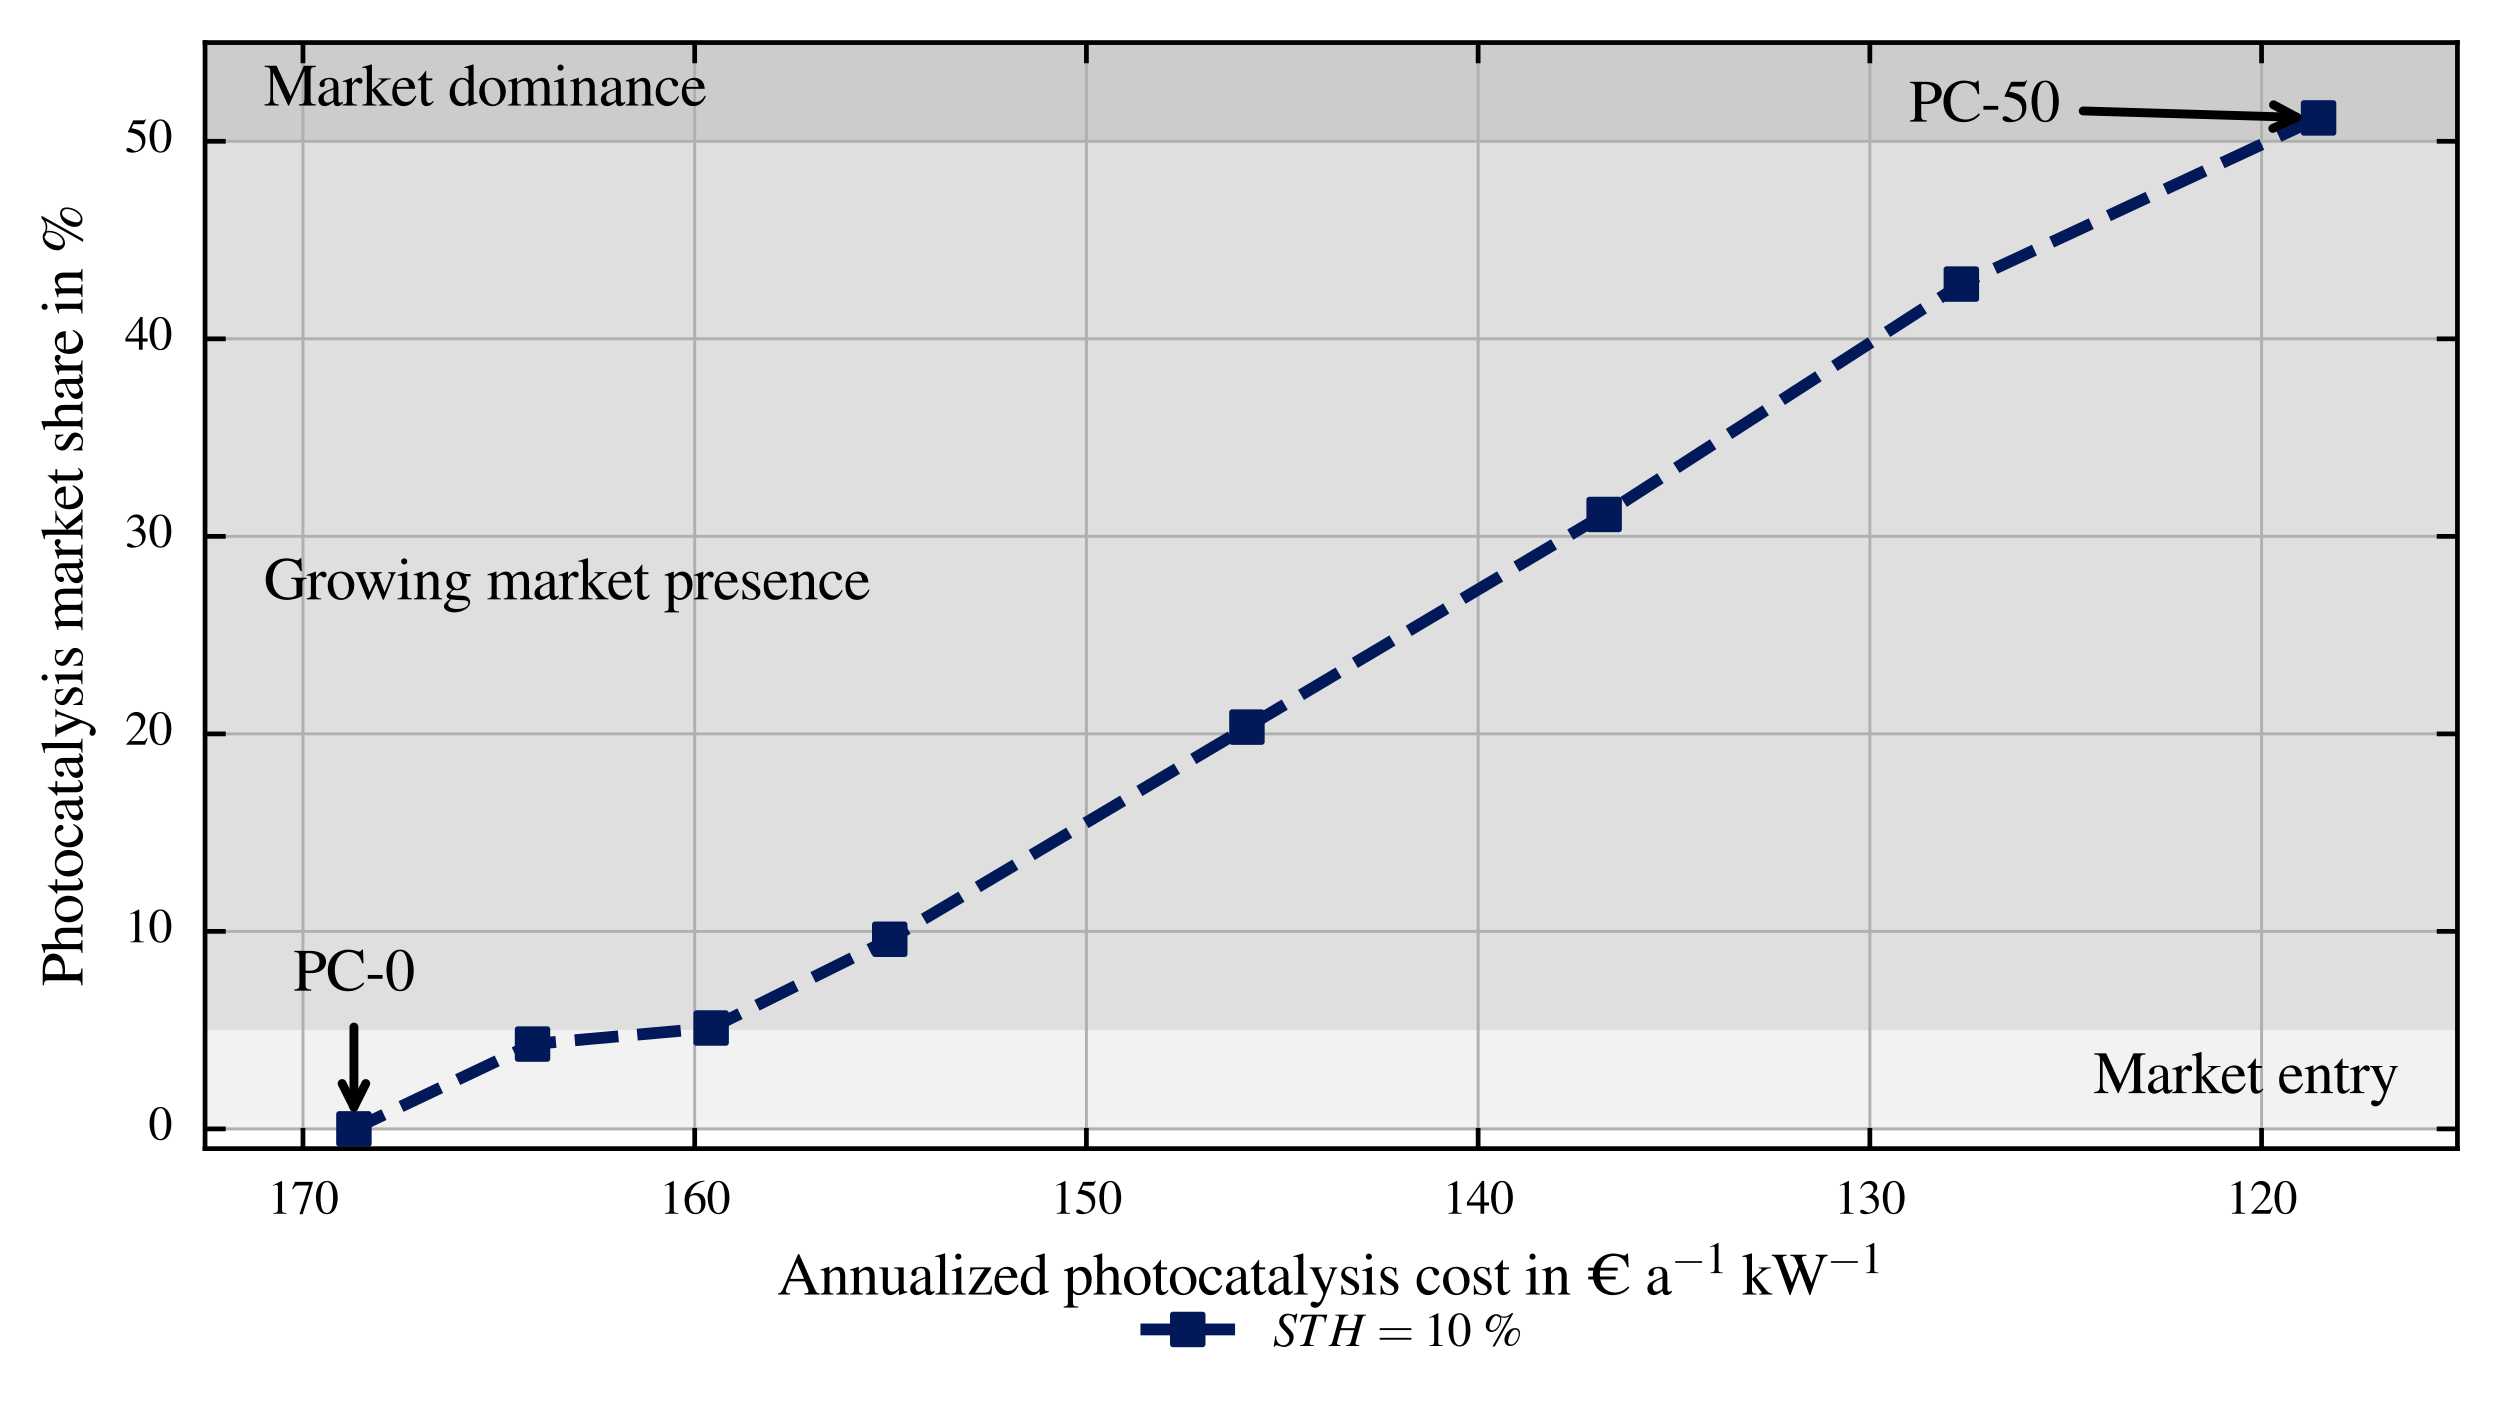<?xml version="1.0" encoding="utf-8" standalone="no"?>
<!DOCTYPE svg PUBLIC "-//W3C//DTD SVG 1.1//EN"
  "http://www.w3.org/Graphics/SVG/1.1/DTD/svg11.dtd">
<svg xmlns:xlink="http://www.w3.org/1999/xlink" width="422.858pt" height="239.792pt" viewBox="0 0 422.858 239.792" xmlns="http://www.w3.org/2000/svg" version="1.1">
 <defs>
  <style type="text/css">*{stroke-linejoin: round; stroke-linecap: butt}</style>
 </defs>
 <g id="figure_1">
  <g id="patch_1">
   <path d="M 0 239.792 
L 422.858 239.792 
L 422.858 0 
L 0 0 
z
" style="fill: #ffffff"/>
  </g>
  <g id="axes_1">
   <g id="patch_2">
    <path d="M 34.682 194.287 
L 415.658 194.287 
L 415.658 7.2 
L 34.682 7.2 
z
" style="fill: #ffffff"/>
   </g>
   <g id="patch_3">
    <path d="M 415.658 190.946 
L 34.682 190.946 
L 34.682 174.242 
L 415.658 174.242 
z
" clip-path="url(#p7e8aff5e72)" style="fill: #f2f2f2"/>
   </g>
   <g id="patch_4">
    <path d="M 415.658 174.242 
L 34.682 174.242 
L 34.682 23.904 
L 415.658 23.904 
z
" clip-path="url(#p7e8aff5e72)" style="fill: #dfdfdf"/>
   </g>
   <g id="patch_5">
    <path d="M 415.658 23.904 
L 34.682 23.904 
L 34.682 7.2 
L 415.658 7.2 
z
" clip-path="url(#p7e8aff5e72)" style="fill: #cccccc"/>
   </g>
   <g id="GridlinesCollection_1">
    <path clip-path="url(#p7e8aff5e72)" style="fill: none; stroke: #b0b0b0; stroke-width: 0.5"/>
    <path d="M 382.53 194.287 
L 382.53 7.2 
" clip-path="url(#p7e8aff5e72)" style="fill: none; stroke: #b0b0b0; stroke-width: 0.5"/>
    <path d="M 316.273 194.287 
L 316.273 7.2 
" clip-path="url(#p7e8aff5e72)" style="fill: none; stroke: #b0b0b0; stroke-width: 0.5"/>
    <path d="M 250.016 194.287 
L 250.016 7.2 
" clip-path="url(#p7e8aff5e72)" style="fill: none; stroke: #b0b0b0; stroke-width: 0.5"/>
    <path d="M 183.759 194.287 
L 183.759 7.2 
" clip-path="url(#p7e8aff5e72)" style="fill: none; stroke: #b0b0b0; stroke-width: 0.5"/>
    <path d="M 117.502 194.287 
L 117.502 7.2 
" clip-path="url(#p7e8aff5e72)" style="fill: none; stroke: #b0b0b0; stroke-width: 0.5"/>
    <path d="M 51.246 194.287 
L 51.246 7.2 
" clip-path="url(#p7e8aff5e72)" style="fill: none; stroke: #b0b0b0; stroke-width: 0.5"/>
    <path clip-path="url(#p7e8aff5e72)" style="fill: none; stroke: #b0b0b0; stroke-width: 0.5"/>
    <path d="M 34.682 224.354 
L 415.658 224.354 
" clip-path="url(#p7e8aff5e72)" style="fill: none; stroke: #b0b0b0; stroke-width: 0.5"/>
    <path d="M 34.682 190.946 
L 415.658 190.946 
" clip-path="url(#p7e8aff5e72)" style="fill: none; stroke: #b0b0b0; stroke-width: 0.5"/>
    <path d="M 34.682 157.537 
L 415.658 157.537 
" clip-path="url(#p7e8aff5e72)" style="fill: none; stroke: #b0b0b0; stroke-width: 0.5"/>
    <path d="M 34.682 124.129 
L 415.658 124.129 
" clip-path="url(#p7e8aff5e72)" style="fill: none; stroke: #b0b0b0; stroke-width: 0.5"/>
    <path d="M 34.682 90.721 
L 415.658 90.721 
" clip-path="url(#p7e8aff5e72)" style="fill: none; stroke: #b0b0b0; stroke-width: 0.5"/>
    <path d="M 34.682 57.312 
L 415.658 57.312 
" clip-path="url(#p7e8aff5e72)" style="fill: none; stroke: #b0b0b0; stroke-width: 0.5"/>
    <path d="M 34.682 23.904 
L 415.658 23.904 
" clip-path="url(#p7e8aff5e72)" style="fill: none; stroke: #b0b0b0; stroke-width: 0.5"/>
    <path clip-path="url(#p7e8aff5e72)" style="fill: none; stroke: #b0b0b0; stroke-width: 0.5"/>
   </g>
   <g id="line2d_1">
    <path d="M 392.167 19.951 
L 331.749 48.051 
L 271.33 87.022 
L 210.911 122.984 
L 150.493 158.871 
L 120.283 173.882 
L 90.074 176.592 
L 59.864 190.946 
" clip-path="url(#p7e8aff5e72)" style="fill: none; stroke-dasharray: 7.4,3.2; stroke-dashoffset: 0; stroke: #011959; stroke-width: 2"/>
    <defs>
     <path id="mda216c9d66" d="M -2.5 2.5 
L 2.5 2.5 
L 2.5 -2.5 
L -2.5 -2.5 
z
" style="stroke: #011959; stroke-linejoin: miter"/>
    </defs>
    <g clip-path="url(#p7e8aff5e72)">
     <use xlink:href="#mda216c9d66" x="392.167" y="19.951" style="fill: #011959; stroke: #011959; stroke-linejoin: miter"/>
     <use xlink:href="#mda216c9d66" x="331.749" y="48.051" style="fill: #011959; stroke: #011959; stroke-linejoin: miter"/>
     <use xlink:href="#mda216c9d66" x="271.33" y="87.022" style="fill: #011959; stroke: #011959; stroke-linejoin: miter"/>
     <use xlink:href="#mda216c9d66" x="210.911" y="122.984" style="fill: #011959; stroke: #011959; stroke-linejoin: miter"/>
     <use xlink:href="#mda216c9d66" x="150.493" y="158.871" style="fill: #011959; stroke: #011959; stroke-linejoin: miter"/>
     <use xlink:href="#mda216c9d66" x="120.283" y="173.882" style="fill: #011959; stroke: #011959; stroke-linejoin: miter"/>
     <use xlink:href="#mda216c9d66" x="90.074" y="176.592" style="fill: #011959; stroke: #011959; stroke-linejoin: miter"/>
     <use xlink:href="#mda216c9d66" x="59.864" y="190.946" style="fill: #011959; stroke: #011959; stroke-linejoin: miter"/>
    </g>
   </g>
   <g id="mpl_toolkits.axisartist.axis_artist_1">
    <defs>
     <path id="mc5ab5d8256" d="M 0 0 
L 0 -3.5 
" style="stroke: #000000; stroke-width: 0.8"/>
    </defs>
    <g>
     <use xlink:href="#mc5ab5d8256" x="382.53" y="194.287" style="fill: none; stroke: #000000; stroke-width: 0.8"/>
    </g>
    <g>
     <use xlink:href="#mc5ab5d8256" x="316.273" y="194.287" style="fill: none; stroke: #000000; stroke-width: 0.8"/>
    </g>
    <g>
     <use xlink:href="#mc5ab5d8256" x="250.016" y="194.287" style="fill: none; stroke: #000000; stroke-width: 0.8"/>
    </g>
    <g>
     <use xlink:href="#mc5ab5d8256" x="183.759" y="194.287" style="fill: none; stroke: #000000; stroke-width: 0.8"/>
    </g>
    <g>
     <use xlink:href="#mc5ab5d8256" x="117.502" y="194.287" style="fill: none; stroke: #000000; stroke-width: 0.8"/>
    </g>
    <g>
     <use xlink:href="#mc5ab5d8256" x="51.246" y="194.287" style="fill: none; stroke: #000000; stroke-width: 0.8"/>
    </g>
    <g id="text_1">
     <!-- $\mathdefault{120}$ -->
     <g transform="translate(376.552 205.29) scale(0.08 -0.08)">
      <defs>
       <path id="NimbusRomNo9L-Regu-31" d="M 1862 4352 
L 710 3776 
L 710 3686 
C 787 3718 858 3743 883 3756 
C 998 3801 1107 3826 1171 3826 
C 1306 3826 1363 3731 1363 3525 
L 1363 599 
C 1363 386 1312 238 1210 179 
C 1114 121 1024 102 755 96 
L 755 0 
L 2522 0 
L 2522 96 
C 2016 102 1914 167 1914 477 
L 1914 4339 
L 1862 4352 
z
" transform="scale(0.016)"/>
       <path id="NimbusRomNo9L-Regu-32" d="M 3040 879 
L 2957 912 
C 2720 544 2637 486 2349 486 
L 819 486 
L 1894 1621 
C 2464 2221 2714 2711 2714 3214 
C 2714 3858 2195 4352 1530 4352 
C 1178 4352 845 4211 608 3955 
C 403 3736 307 3530 198 3072 
L 333 3039 
C 589 3671 819 3878 1261 3878 
C 1798 3878 2163 3510 2163 2969 
C 2163 2466 1869 1866 1331 1292 
L 192 76 
L 192 0 
L 2688 0 
L 3040 879 
z
" transform="scale(0.016)"/>
       <path id="NimbusRomNo9L-Regu-30" d="M 1626 4352 
C 1274 4352 1005 4243 768 4019 
C 397 3661 154 2924 154 2176 
C 154 1478 365 729 666 371 
C 902 89 1229 -64 1600 -64 
C 1926 -64 2202 44 2432 268 
C 2803 620 3046 1363 3046 2137 
C 3046 3449 2464 4352 1626 4352 
z
M 1606 4185 
C 2144 4185 2432 3462 2432 2124 
C 2432 787 2150 102 1600 102 
C 1050 102 768 787 768 2118 
C 768 3475 1056 4185 1606 4185 
z
" transform="scale(0.016)"/>
      </defs>
      <use xlink:href="#NimbusRomNo9L-Regu-31" transform="scale(0.996)"/>
      <use xlink:href="#NimbusRomNo9L-Regu-32" transform="translate(49.813 0) scale(0.996)"/>
      <use xlink:href="#NimbusRomNo9L-Regu-30" transform="translate(99.626 0) scale(0.996)"/>
     </g>
    </g>
    <g id="text_2">
     <!-- $\mathdefault{130}$ -->
     <g transform="translate(310.295 205.29) scale(0.08 -0.08)">
      <defs>
       <path id="NimbusRomNo9L-Regu-33" d="M 979 2137 
C 1357 2137 1504 2124 1658 2067 
C 2054 1926 2304 1561 2304 1120 
C 2304 582 1939 166 1466 166 
C 1293 166 1165 211 928 364 
C 736 480 627 524 518 524 
C 371 524 275 435 275 300 
C 275 76 550 -64 998 -64 
C 1491 -64 1997 102 2298 364 
C 2598 627 2765 998 2765 1427 
C 2765 1753 2662 2054 2477 2252 
C 2349 2393 2227 2470 1946 2592 
C 2387 2892 2547 3129 2547 3475 
C 2547 3993 2138 4352 1549 4352 
C 1229 4352 947 4243 717 4038 
C 525 3865 429 3699 288 3315 
L 384 3289 
C 646 3757 934 3967 1338 3967 
C 1754 3967 2042 3686 2042 3283 
C 2042 3052 1946 2822 1786 2662 
C 1594 2470 1414 2374 979 2220 
L 979 2137 
z
" transform="scale(0.016)"/>
      </defs>
      <use xlink:href="#NimbusRomNo9L-Regu-31" transform="scale(0.996)"/>
      <use xlink:href="#NimbusRomNo9L-Regu-33" transform="translate(49.813 0) scale(0.996)"/>
      <use xlink:href="#NimbusRomNo9L-Regu-30" transform="translate(99.626 0) scale(0.996)"/>
     </g>
    </g>
    <g id="text_3">
     <!-- $\mathdefault{140}$ -->
     <g transform="translate(244.038 205.29) scale(0.08 -0.08)">
      <defs>
       <path id="NimbusRomNo9L-Regu-34" d="M 3021 1497 
L 2368 1497 
L 2368 4352 
L 2086 4352 
L 77 1497 
L 77 1088 
L 1875 1088 
L 1875 0 
L 2368 0 
L 2368 1088 
L 3021 1088 
L 3021 1497 
z
M 1869 1497 
L 333 1497 
L 1869 3697 
L 1869 1497 
z
" transform="scale(0.016)"/>
      </defs>
      <use xlink:href="#NimbusRomNo9L-Regu-31" transform="scale(0.996)"/>
      <use xlink:href="#NimbusRomNo9L-Regu-34" transform="translate(49.813 0) scale(0.996)"/>
      <use xlink:href="#NimbusRomNo9L-Regu-30" transform="translate(99.626 0) scale(0.996)"/>
     </g>
    </g>
    <g id="text_4">
     <!-- $\mathdefault{150}$ -->
     <g transform="translate(177.782 205.29) scale(0.08 -0.08)">
      <defs>
       <path id="NimbusRomNo9L-Regu-35" d="M 1158 3718 
L 2413 3718 
C 2515 3718 2541 3731 2560 3775 
L 2803 4345 
L 2746 4390 
C 2650 4256 2586 4224 2451 4224 
L 1114 4224 
L 416 2717 
C 410 2705 410 2698 410 2686 
C 410 2654 435 2635 486 2635 
C 691 2635 947 2591 1210 2508 
C 1946 2274 2285 1882 2285 1255 
C 2285 647 1894 172 1395 172 
C 1267 172 1158 217 966 356 
C 762 502 614 565 480 565 
C 294 565 205 489 205 331 
C 205 89 506 -64 986 -64 
C 1523 -64 1984 108 2304 432 
C 2598 717 2733 1078 2733 1559 
C 2733 2015 2611 2306 2291 2622 
C 2010 2901 1645 3047 890 3180 
L 1158 3718 
z
" transform="scale(0.016)"/>
      </defs>
      <use xlink:href="#NimbusRomNo9L-Regu-31" transform="scale(0.996)"/>
      <use xlink:href="#NimbusRomNo9L-Regu-35" transform="translate(49.813 0) scale(0.996)"/>
      <use xlink:href="#NimbusRomNo9L-Regu-30" transform="translate(99.626 0) scale(0.996)"/>
     </g>
    </g>
    <g id="text_5">
     <!-- $\mathdefault{160}$ -->
     <g transform="translate(111.525 205.29) scale(0.08 -0.08)">
      <defs>
       <path id="NimbusRomNo9L-Regu-36" d="M 2854 4390 
C 2125 4326 1754 4204 1286 3878 
C 595 3385 218 2655 218 1801 
C 218 1248 390 688 666 369 
C 909 89 1254 -64 1651 -64 
C 2445 -64 2995 541 2995 1420 
C 2995 2234 2528 2752 1792 2752 
C 1510 2752 1376 2707 973 2463 
C 1146 3430 1862 4121 2867 4288 
L 2854 4390 
z
M 1549 2457 
C 2099 2457 2419 1999 2419 1203 
C 2419 503 2170 115 1722 115 
C 1158 115 813 713 813 1700 
C 813 2024 864 2203 992 2298 
C 1126 2400 1325 2457 1549 2457 
z
" transform="scale(0.016)"/>
      </defs>
      <use xlink:href="#NimbusRomNo9L-Regu-31" transform="scale(0.996)"/>
      <use xlink:href="#NimbusRomNo9L-Regu-36" transform="translate(49.813 0) scale(0.996)"/>
      <use xlink:href="#NimbusRomNo9L-Regu-30" transform="translate(99.626 0) scale(0.996)"/>
     </g>
    </g>
    <g id="text_6">
     <!-- $\mathdefault{170}$ -->
     <g transform="translate(45.268 205.29) scale(0.08 -0.08)">
      <defs>
       <path id="NimbusRomNo9L-Regu-37" d="M 2874 4224 
L 506 4224 
L 128 3283 
L 237 3232 
C 512 3667 627 3750 979 3750 
L 2368 3750 
L 1101 -64 
L 1517 -64 
L 2874 4121 
L 2874 4224 
z
" transform="scale(0.016)"/>
      </defs>
      <use xlink:href="#NimbusRomNo9L-Regu-31" transform="scale(0.996)"/>
      <use xlink:href="#NimbusRomNo9L-Regu-37" transform="translate(49.813 0) scale(0.996)"/>
      <use xlink:href="#NimbusRomNo9L-Regu-30" transform="translate(99.626 0) scale(0.996)"/>
     </g>
    </g>
    <g id="patch_6">
     <path d="M 34.682 194.287 
L 415.658 194.287 
" style="fill: none; stroke: #000000; stroke-width: 0.8; stroke-linecap: square"/>
    </g>
    <g id="text_7">
     <!-- Annualized photocatalysis cost in € a$^{-1}$ kW$^{-1}$ -->
     <g transform="translate(131.442 218.961) scale(0.1 -0.1)">
      <defs>
       <path id="NimbusRomNo9L-Regu-41" d="M 4518 121 
C 4230 141 4166 205 3942 686 
L 2349 4288 
L 2221 4288 
L 890 1187 
C 480 238 403 134 96 121 
L 96 0 
L 1363 0 
L 1363 121 
C 1056 121 928 205 928 387 
C 928 465 947 556 979 641 
L 1274 1401 
L 2950 1401 
L 3213 777 
C 3290 602 3334 433 3334 342 
C 3334 179 3226 128 2886 121 
L 2886 0 
L 4518 0 
L 4518 121 
z
M 1382 1664 
L 2118 3392 
L 2861 1664 
L 1382 1664 
z
" transform="scale(0.016)"/>
       <path id="NimbusRomNo9L-Regu-6e" d="M 102 2547 
C 141 2566 205 2572 275 2572 
C 454 2572 512 2476 512 2163 
L 512 576 
C 512 211 442 121 115 96 
L 115 0 
L 1472 0 
L 1472 96 
C 1146 121 1050 198 1050 428 
L 1050 2227 
C 1357 2515 1498 2591 1709 2591 
C 2022 2591 2176 2393 2176 1971 
L 2176 633 
C 2176 230 2093 121 1773 96 
L 1773 0 
L 3104 0 
L 3104 96 
C 2790 128 2714 204 2714 518 
L 2714 1984 
C 2714 2585 2432 2944 1958 2944 
C 1664 2944 1466 2835 1030 2425 
L 1030 2931 
L 986 2944 
C 672 2828 454 2758 102 2655 
L 102 2547 
z
" transform="scale(0.016)"/>
       <path id="NimbusRomNo9L-Regu-75" d="M 3066 319 
L 3034 319 
C 2739 319 2669 390 2669 684 
L 2669 2880 
L 1658 2880 
L 1658 2771 
C 2054 2752 2131 2688 2131 2368 
L 2131 864 
C 2131 684 2099 595 2010 524 
C 1837 384 1638 307 1446 307 
C 1197 307 992 524 992 793 
L 992 2880 
L 58 2880 
L 58 2790 
C 365 2771 454 2675 454 2380 
L 454 768 
C 454 262 762 -64 1229 -64 
C 1466 -64 1715 38 1888 211 
L 2163 486 
L 2163 -45 
L 2189 -64 
C 2509 64 2739 134 3066 224 
L 3066 319 
z
" transform="scale(0.016)"/>
       <path id="NimbusRomNo9L-Regu-61" d="M 2829 422 
C 2720 332 2643 300 2547 300 
C 2400 300 2355 390 2355 672 
L 2355 1920 
C 2355 2252 2323 2438 2227 2592 
C 2086 2822 1811 2944 1434 2944 
C 832 2944 358 2630 358 2227 
C 358 2080 486 1952 634 1952 
C 787 1952 922 2080 922 2220 
C 922 2246 915 2278 909 2323 
C 896 2380 890 2432 890 2476 
C 890 2649 1094 2790 1350 2790 
C 1664 2790 1837 2604 1837 2259 
L 1837 1868 
C 851 1472 742 1420 467 1177 
C 326 1049 237 832 237 620 
C 237 217 518 -64 909 -64 
C 1190 -64 1453 70 1843 403 
C 1875 70 1990 -64 2253 -64 
C 2470 -64 2605 12 2829 256 
L 2829 422 
z
M 1837 787 
C 1837 588 1805 531 1670 454 
C 1517 364 1338 307 1203 307 
C 979 307 800 524 800 800 
L 800 825 
C 800 1203 1062 1433 1837 1715 
L 1837 787 
z
" transform="scale(0.016)"/>
       <path id="NimbusRomNo9L-Regu-6c" d="M 122 3987 
L 160 3987 
C 230 3993 307 4000 358 4000 
C 563 4000 627 3910 627 3609 
L 627 556 
C 627 211 538 128 134 96 
L 134 0 
L 1645 0 
L 1645 96 
C 1242 121 1165 185 1165 537 
L 1165 4358 
L 1139 4371 
C 806 4262 563 4198 122 4089 
L 122 3987 
z
" transform="scale(0.016)"/>
       <path id="NimbusRomNo9L-Regu-69" d="M 1120 2944 
L 128 2592 
L 128 2496 
L 179 2502 
C 256 2515 339 2521 397 2521 
C 550 2521 608 2419 608 2137 
L 608 652 
C 608 192 544 121 102 96 
L 102 0 
L 1619 0 
L 1619 96 
C 1197 128 1146 192 1146 652 
L 1146 2924 
L 1120 2944 
z
M 819 4352 
C 646 4352 499 4204 499 4025 
C 499 3846 640 3699 819 3699 
C 1005 3699 1152 3839 1152 4025 
C 1152 4204 1005 4352 819 4352 
z
" transform="scale(0.016)"/>
       <path id="NimbusRomNo9L-Regu-7a" d="M 2675 864 
L 2560 889 
C 2496 569 2458 467 2374 358 
C 2285 249 2067 192 1741 192 
L 858 192 
L 2579 2783 
L 2579 2880 
L 358 2880 
L 339 2124 
L 454 2124 
C 512 2592 608 2687 992 2687 
L 1875 2687 
L 173 96 
L 173 0 
L 2586 0 
L 2675 864 
z
" transform="scale(0.016)"/>
       <path id="NimbusRomNo9L-Regu-65" d="M 2611 1052 
C 2304 564 2029 377 1619 377 
C 1254 377 979 564 794 930 
C 678 1174 634 1386 621 1779 
L 2592 1779 
C 2541 2193 2477 2377 2317 2580 
C 2125 2809 1830 2944 1498 2944 
C 1178 2944 877 2828 634 2612 
C 333 2351 160 1900 160 1374 
C 160 486 621 -64 1357 -64 
C 1965 -64 2445 313 2714 1007 
L 2611 1052 
z
M 634 1984 
C 704 2478 922 2713 1312 2713 
C 1702 2713 1856 2535 1939 1984 
L 634 1984 
z
" transform="scale(0.016)"/>
       <path id="NimbusRomNo9L-Regu-64" d="M 2202 -64 
L 3142 268 
L 3142 371 
C 3027 364 3014 364 2995 364 
C 2765 364 2714 435 2714 729 
L 2714 4358 
L 2682 4371 
C 2374 4262 2150 4198 1741 4089 
L 1741 3987 
C 1792 3993 1830 3993 1882 3993 
C 2118 3993 2176 3929 2176 3667 
L 2176 2668 
C 1933 2873 1760 2944 1504 2944 
C 768 2944 173 2220 173 1312 
C 173 492 653 -64 1357 -64 
C 1715 -64 1958 64 2176 364 
L 2176 -45 
L 2202 -64 
z
M 2176 652 
C 2176 608 2131 531 2067 460 
C 1952 332 1792 268 1606 268 
C 1075 268 723 780 723 1568 
C 723 2291 1037 2764 1523 2764 
C 1862 2764 2176 2464 2176 2124 
L 2176 652 
z
" transform="scale(0.016)"/>
       <path id="NimbusRomNo9L-Regu-70" d="M 58 2515 
C 115 2521 160 2521 218 2521 
C 435 2521 480 2457 480 2157 
L 480 -839 
C 480 -1172 410 -1242 32 -1280 
L 32 -1389 
L 1581 -1389 
L 1581 -1280 
C 1101 -1274 1018 -1203 1018 -798 
L 1018 211 
C 1242 0 1395 -64 1664 -64 
C 2419 -64 3008 652 3008 1580 
C 3008 2374 2560 2944 1939 2944 
C 1581 2944 1299 2783 1018 2438 
L 1018 2931 
L 979 2944 
C 634 2809 410 2726 58 2617 
L 58 2515 
z
M 1018 2137 
C 1018 2329 1376 2559 1670 2559 
C 2144 2559 2458 2073 2458 1331 
C 2458 620 2144 140 1683 140 
C 1382 140 1018 371 1018 563 
L 1018 2137 
z
" transform="scale(0.016)"/>
       <path id="NimbusRomNo9L-Regu-68" d="M 1005 2195 
C 1274 2489 1466 2598 1715 2598 
C 2035 2598 2195 2368 2195 1920 
L 2195 652 
C 2195 217 2131 134 1760 96 
L 1760 0 
L 3117 0 
L 3117 96 
C 2771 160 2733 211 2733 652 
L 2733 1926 
C 2733 2598 2464 2944 1946 2944 
C 1568 2944 1299 2790 1005 2406 
L 1005 4352 
L 973 4371 
C 755 4294 595 4243 237 4140 
L 64 4089 
L 64 3987 
C 90 3993 109 3993 141 3993 
C 416 3993 467 3942 467 3667 
L 467 652 
C 467 204 429 147 58 96 
L 58 0 
L 1440 0 
L 1440 96 
C 1069 134 1005 211 1005 652 
L 1005 2195 
z
" transform="scale(0.016)"/>
       <path id="NimbusRomNo9L-Regu-6f" d="M 1600 2944 
C 768 2944 186 2329 186 1446 
C 186 582 781 -64 1587 -64 
C 2394 -64 3008 614 3008 1497 
C 3008 2336 2419 2944 1600 2944 
z
M 1517 2764 
C 2054 2764 2432 2150 2432 1273 
C 2432 550 2144 115 1664 115 
C 1414 115 1178 268 1043 524 
C 864 857 762 1305 762 1760 
C 762 2368 1062 2764 1517 2764 
z
" transform="scale(0.016)"/>
       <path id="NimbusRomNo9L-Regu-74" d="M 1632 2880 
L 986 2880 
L 986 3622 
C 986 3686 979 3705 941 3705 
C 896 3648 858 3590 813 3526 
C 570 3174 294 2867 192 2841 
C 122 2796 83 2751 83 2719 
C 83 2700 90 2687 109 2675 
L 448 2675 
L 448 748 
C 448 211 640 -64 1018 -64 
C 1331 -64 1574 89 1786 422 
L 1702 492 
C 1568 332 1459 268 1318 268 
C 1082 268 986 441 986 844 
L 986 2675 
L 1632 2675 
L 1632 2880 
z
" transform="scale(0.016)"/>
       <path id="NimbusRomNo9L-Regu-63" d="M 2547 998 
C 2240 550 2010 396 1645 396 
C 1062 396 653 908 653 1644 
C 653 2303 1005 2758 1523 2758 
C 1754 2758 1837 2687 1901 2451 
L 1939 2310 
C 1990 2131 2106 2015 2240 2015 
C 2406 2015 2547 2137 2547 2284 
C 2547 2643 2099 2944 1562 2944 
C 1248 2944 922 2815 659 2585 
C 339 2303 160 1868 160 1363 
C 160 531 666 -64 1376 -64 
C 1664 -64 1920 38 2150 236 
C 2323 390 2445 563 2637 940 
L 2547 998 
z
" transform="scale(0.016)"/>
       <path id="NimbusRomNo9L-Regu-79" d="M 3040 2880 
L 2176 2880 
L 2176 2783 
C 2381 2783 2483 2726 2483 2623 
C 2483 2597 2477 2559 2458 2514 
L 1837 741 
L 1101 2366 
C 1062 2456 1037 2540 1037 2610 
C 1037 2726 1133 2771 1408 2783 
L 1408 2880 
L 90 2880 
L 90 2790 
C 256 2764 365 2694 416 2585 
L 1146 1005 
L 1165 953 
L 1261 761 
C 1440 439 1542 208 1542 112 
C 1542 15 1395 -389 1286 -582 
C 1197 -749 1056 -871 966 -871 
C 928 -871 870 -858 806 -826 
C 685 -781 576 -755 467 -755 
C 320 -755 192 -884 192 -1037 
C 192 -1248 397 -1408 666 -1408 
C 1094 -1408 1402 -1050 1747 -126 
L 2733 2495 
C 2816 2700 2886 2764 3040 2783 
L 3040 2880 
z
" transform="scale(0.016)"/>
       <path id="NimbusRomNo9L-Regu-73" d="M 2016 2009 
L 1990 2880 
L 1920 2880 
L 1907 2867 
C 1850 2822 1843 2815 1818 2815 
C 1779 2815 1715 2828 1645 2860 
C 1504 2918 1363 2944 1197 2944 
C 691 2944 326 2617 326 2155 
C 326 1796 531 1539 1075 1231 
L 1446 1019 
C 1670 891 1779 737 1779 538 
C 1779 256 1574 76 1248 76 
C 1030 76 832 160 710 301 
C 576 461 518 609 435 974 
L 333 974 
L 333 -26 
L 416 -26 
C 461 38 486 51 563 51 
C 621 51 710 38 858 0 
C 1037 -39 1210 -64 1325 -64 
C 1818 -64 2227 307 2227 756 
C 2227 1077 2074 1289 1690 1520 
L 998 1930 
C 819 2033 723 2193 723 2366 
C 723 2623 922 2803 1216 2803 
C 1581 2803 1773 2585 1920 2014 
L 2016 2009 
z
" transform="scale(0.016)"/>
       <path id="NimbusRomNo9L-Regu-43" d="M 3968 2905 
L 3910 4352 
L 3776 4352 
C 3738 4217 3635 4140 3507 4140 
C 3450 4140 3354 4159 3258 4198 
C 2944 4300 2624 4352 2323 4352 
C 1798 4352 1267 4153 870 3801 
C 422 3405 179 2809 179 2105 
C 179 1510 371 960 698 595 
C 1082 179 1670 -64 2304 -64 
C 3027 -64 3661 230 4051 748 
L 3936 864 
C 3462 409 3040 217 2509 217 
C 2106 217 1747 345 1472 588 
C 1120 902 922 1478 922 2188 
C 922 3347 1517 4095 2445 4095 
C 2810 4095 3142 3961 3398 3705 
C 3603 3501 3699 3321 3821 2905 
L 3968 2905 
z
" transform="scale(0.016)"/>
       <path id="CMSY10-0" d="M 4218 1472 
C 4326 1472 4442 1472 4442 1600 
C 4442 1728 4326 1728 4218 1728 
L 755 1728 
C 646 1728 531 1728 531 1600 
C 531 1472 646 1472 755 1472 
L 4218 1472 
z
" transform="scale(0.016)"/>
       <path id="NimbusRomNo9L-Regu-6b" d="M 45 3987 
C 128 3993 186 4000 250 4000 
C 461 4000 525 3916 525 3609 
L 525 524 
C 525 192 506 172 45 96 
L 45 0 
L 1542 0 
L 1542 96 
L 1414 102 
C 1158 115 1062 204 1062 428 
L 1062 1606 
L 1958 409 
L 1978 384 
C 1990 364 2003 345 2022 326 
C 2074 262 2093 224 2093 192 
C 2093 134 2035 96 1958 96 
L 1837 96 
L 1837 0 
L 3232 0 
L 3232 96 
C 2950 115 2752 236 2483 563 
L 1504 1804 
L 1690 1977 
C 2144 2400 2541 2694 2726 2745 
C 2822 2771 2912 2783 3021 2783 
L 3072 2783 
L 3072 2880 
L 1766 2880 
L 1766 2790 
C 2016 2783 2086 2758 2086 2668 
C 2086 2617 2029 2528 1939 2451 
L 1062 1670 
L 1062 4358 
L 1037 4371 
C 794 4294 608 4243 237 4140 
L 45 4089 
L 45 3987 
z
" transform="scale(0.016)"/>
       <path id="NimbusRomNo9L-Regu-57" d="M 5965 4224 
L 4698 4224 
L 4698 4102 
C 5024 4070 5139 4000 5139 3828 
C 5139 3694 5101 3529 5037 3350 
L 4237 1191 
L 3392 3363 
C 3379 3395 3322 3535 3315 3554 
C 3258 3688 3219 3809 3219 3879 
C 3219 4032 3366 4095 3712 4102 
L 3712 4224 
L 2003 4224 
L 2003 4102 
C 2368 4095 2432 4038 2650 3529 
L 2861 3007 
L 2176 1210 
L 1254 3605 
C 1210 3720 1184 3828 1184 3898 
C 1184 4038 1274 4083 1600 4102 
L 1600 4224 
L 32 4224 
L 32 4102 
C 358 4070 454 3956 691 3357 
L 1926 -64 
L 2022 -64 
L 3008 2631 
L 4032 -64 
L 4128 -64 
C 4672 1599 4736 1777 5434 3650 
C 5555 3981 5626 4038 5965 4102 
L 5965 4224 
z
" transform="scale(0.016)"/>
      </defs>
      <use xlink:href="#NimbusRomNo9L-Regu-41" transform="scale(0.996)"/>
      <use xlink:href="#NimbusRomNo9L-Regu-6e" transform="translate(71.93 0) scale(0.996)"/>
      <use xlink:href="#NimbusRomNo9L-Regu-6e" transform="translate(121.743 0) scale(0.996)"/>
      <use xlink:href="#NimbusRomNo9L-Regu-75" transform="translate(171.556 0) scale(0.996)"/>
      <use xlink:href="#NimbusRomNo9L-Regu-61" transform="translate(221.37 0) scale(0.996)"/>
      <use xlink:href="#NimbusRomNo9L-Regu-6c" transform="translate(265.603 0) scale(0.996)"/>
      <use xlink:href="#NimbusRomNo9L-Regu-69" transform="translate(293.298 0) scale(0.996)"/>
      <use xlink:href="#NimbusRomNo9L-Regu-7a" transform="translate(320.993 0) scale(0.996)"/>
      <use xlink:href="#NimbusRomNo9L-Regu-65" transform="translate(365.227 0) scale(0.996)"/>
      <use xlink:href="#NimbusRomNo9L-Regu-64" transform="translate(409.461 0) scale(0.996)"/>
      <use xlink:href="#NimbusRomNo9L-Regu-70" transform="translate(484.18 0) scale(0.996)"/>
      <use xlink:href="#NimbusRomNo9L-Regu-68" transform="translate(533.994 0) scale(0.996)"/>
      <use xlink:href="#NimbusRomNo9L-Regu-6f" transform="translate(583.807 0) scale(0.996)"/>
      <use xlink:href="#NimbusRomNo9L-Regu-74" transform="translate(633.62 0) scale(0.996)"/>
      <use xlink:href="#NimbusRomNo9L-Regu-6f" transform="translate(661.315 0) scale(0.996)"/>
      <use xlink:href="#NimbusRomNo9L-Regu-63" transform="translate(711.128 0) scale(0.996)"/>
      <use xlink:href="#NimbusRomNo9L-Regu-61" transform="translate(755.362 0) scale(0.996)"/>
      <use xlink:href="#NimbusRomNo9L-Regu-74" transform="translate(799.596 0) scale(0.996)"/>
      <use xlink:href="#NimbusRomNo9L-Regu-61" transform="translate(827.291 0) scale(0.996)"/>
      <use xlink:href="#NimbusRomNo9L-Regu-6c" transform="translate(871.524 0) scale(0.996)"/>
      <use xlink:href="#NimbusRomNo9L-Regu-79" transform="translate(899.219 0) scale(0.996)"/>
      <use xlink:href="#NimbusRomNo9L-Regu-73" transform="translate(949.033 0) scale(0.996)"/>
      <use xlink:href="#NimbusRomNo9L-Regu-69" transform="translate(987.786 0) scale(0.996)"/>
      <use xlink:href="#NimbusRomNo9L-Regu-73" transform="translate(1015.482 0) scale(0.996)"/>
      <use xlink:href="#NimbusRomNo9L-Regu-63" transform="translate(1079.142 0) scale(0.996)"/>
      <use xlink:href="#NimbusRomNo9L-Regu-6f" transform="translate(1123.375 0) scale(0.996)"/>
      <use xlink:href="#NimbusRomNo9L-Regu-73" transform="translate(1173.189 0) scale(0.996)"/>
      <use xlink:href="#NimbusRomNo9L-Regu-74" transform="translate(1211.942 0) scale(0.996)"/>
      <use xlink:href="#NimbusRomNo9L-Regu-69" transform="translate(1264.544 0) scale(0.996)"/>
      <use xlink:href="#NimbusRomNo9L-Regu-6e" transform="translate(1292.239 0) scale(0.996)"/>
      <use xlink:href="#NimbusRomNo9L-Regu-43" transform="translate(1376.922 0) scale(0.996)"/>
      <use xlink:href="#NimbusRomNo9L-Regu-61" transform="translate(1468.278 0) scale(0.996)"/>
      <use xlink:href="#CMSY10-0" transform="translate(1512.512 36.163) scale(0.737)"/>
      <use xlink:href="#NimbusRomNo9L-Regu-31" transform="translate(1569.795 36.163) scale(0.737)"/>
      <use xlink:href="#NimbusRomNo9L-Regu-6b" transform="translate(1632.061 0) scale(0.996)"/>
      <use xlink:href="#NimbusRomNo9L-Regu-57" transform="translate(1681.875 0) scale(0.996)"/>
      <use xlink:href="#CMSY10-0" transform="translate(1775.921 36.163) scale(0.737)"/>
      <use xlink:href="#NimbusRomNo9L-Regu-31" transform="translate(1833.204 36.163) scale(0.737)"/>
      <path d="M 1371.94 40.448 
L 1421.754 40.448 
L 1421.754 45.429 
L 1371.94 45.429 
L 1371.94 40.448 
z
"/>
      <path d="M 1371.94 25.504 
L 1418.365 25.504 
L 1418.365 30.485 
L 1371.94 30.485 
L 1371.94 25.504 
z
"/>
     </g>
    </g>
   </g>
   <g id="mpl_toolkits.axisartist.axis_artist_2">
    <defs>
     <path id="md01b99b362" d="M 0 0 
L -0 3.5 
" style="stroke: #000000; stroke-width: 0.8"/>
    </defs>
    <g>
     <use xlink:href="#md01b99b362" x="382.53" y="7.2" style="fill: none; stroke: #000000; stroke-width: 0.8"/>
    </g>
    <g>
     <use xlink:href="#md01b99b362" x="316.273" y="7.2" style="fill: none; stroke: #000000; stroke-width: 0.8"/>
    </g>
    <g>
     <use xlink:href="#md01b99b362" x="250.016" y="7.2" style="fill: none; stroke: #000000; stroke-width: 0.8"/>
    </g>
    <g>
     <use xlink:href="#md01b99b362" x="183.759" y="7.2" style="fill: none; stroke: #000000; stroke-width: 0.8"/>
    </g>
    <g>
     <use xlink:href="#md01b99b362" x="117.502" y="7.2" style="fill: none; stroke: #000000; stroke-width: 0.8"/>
    </g>
    <g>
     <use xlink:href="#md01b99b362" x="51.246" y="7.2" style="fill: none; stroke: #000000; stroke-width: 0.8"/>
    </g>
    <g id="patch_7">
     <path d="M 34.682 7.2 
L 415.658 7.2 
" style="fill: none; stroke: #000000; stroke-width: 0.8; stroke-linecap: square"/>
    </g>
   </g>
   <g id="mpl_toolkits.axisartist.axis_artist_3">
    <defs>
     <path id="md4de99a2fc" d="M 0 0 
L 3.5 0 
" style="stroke: #000000; stroke-width: 0.8"/>
    </defs>
    <g>
     <use xlink:href="#md4de99a2fc" x="34.682" y="190.946" style="fill: none; stroke: #000000; stroke-width: 0.8"/>
    </g>
    <g>
     <use xlink:href="#md4de99a2fc" x="34.682" y="157.537" style="fill: none; stroke: #000000; stroke-width: 0.8"/>
    </g>
    <g>
     <use xlink:href="#md4de99a2fc" x="34.682" y="124.129" style="fill: none; stroke: #000000; stroke-width: 0.8"/>
    </g>
    <g>
     <use xlink:href="#md4de99a2fc" x="34.682" y="90.721" style="fill: none; stroke: #000000; stroke-width: 0.8"/>
    </g>
    <g>
     <use xlink:href="#md4de99a2fc" x="34.682" y="57.312" style="fill: none; stroke: #000000; stroke-width: 0.8"/>
    </g>
    <g>
     <use xlink:href="#md4de99a2fc" x="34.682" y="23.904" style="fill: none; stroke: #000000; stroke-width: 0.8"/>
    </g>
    <g id="text_8">
     <!-- $\mathdefault{0}$ -->
     <g transform="translate(25.096 192.785) scale(0.08 -0.08)">
      <use xlink:href="#NimbusRomNo9L-Regu-30" transform="scale(0.996)"/>
     </g>
    </g>
    <g id="text_9">
     <!-- $\mathdefault{10}$ -->
     <g transform="translate(21.111 159.377) scale(0.08 -0.08)">
      <use xlink:href="#NimbusRomNo9L-Regu-31" transform="scale(0.996)"/>
      <use xlink:href="#NimbusRomNo9L-Regu-30" transform="translate(49.813 0) scale(0.996)"/>
     </g>
    </g>
    <g id="text_10">
     <!-- $\mathdefault{20}$ -->
     <g transform="translate(21.111 125.968) scale(0.08 -0.08)">
      <use xlink:href="#NimbusRomNo9L-Regu-32" transform="scale(0.996)"/>
      <use xlink:href="#NimbusRomNo9L-Regu-30" transform="translate(49.813 0) scale(0.996)"/>
     </g>
    </g>
    <g id="text_11">
     <!-- $\mathdefault{30}$ -->
     <g transform="translate(21.111 92.56) scale(0.08 -0.08)">
      <use xlink:href="#NimbusRomNo9L-Regu-33" transform="scale(0.996)"/>
      <use xlink:href="#NimbusRomNo9L-Regu-30" transform="translate(49.813 0) scale(0.996)"/>
     </g>
    </g>
    <g id="text_12">
     <!-- $\mathdefault{40}$ -->
     <g transform="translate(21.111 59.152) scale(0.08 -0.08)">
      <use xlink:href="#NimbusRomNo9L-Regu-34" transform="scale(0.996)"/>
      <use xlink:href="#NimbusRomNo9L-Regu-30" transform="translate(49.813 0) scale(0.996)"/>
     </g>
    </g>
    <g id="text_13">
     <!-- $\mathdefault{50}$ -->
     <g transform="translate(21.111 25.743) scale(0.08 -0.08)">
      <use xlink:href="#NimbusRomNo9L-Regu-35" transform="scale(0.996)"/>
      <use xlink:href="#NimbusRomNo9L-Regu-30" transform="translate(49.813 0) scale(0.996)"/>
     </g>
    </g>
    <g id="patch_8">
     <path d="M 34.682 194.287 
L 34.682 7.2 
" style="fill: none; stroke: #000000; stroke-width: 0.8; stroke-linecap: square"/>
    </g>
    <g id="text_14">
     <!-- Photocatalysis market share in \% -->
     <g transform="translate(13.955 166.825) rotate(-90) scale(0.1 -0.1)">
      <defs>
       <path id="NimbusRomNo9L-Regu-50" d="M 1293 1875 
C 1459 1862 1568 1855 1734 1855 
C 2234 1855 2579 1919 2854 2073 
C 3238 2276 3469 2661 3469 3077 
C 3469 3343 3379 3583 3206 3766 
C 2950 4044 2394 4224 1792 4224 
L 102 4224 
L 102 4102 
C 576 4051 640 3987 640 3528 
L 640 765 
C 640 230 589 166 102 121 
L 102 0 
L 1894 0 
L 1894 121 
C 1389 140 1293 230 1293 695 
L 1293 1875 
z
M 1293 3772 
C 1293 3942 1338 3987 1510 3987 
C 2374 3987 2771 3690 2771 3040 
C 2771 2427 2394 2112 1658 2112 
C 1530 2112 1440 2118 1293 2130 
L 1293 3772 
z
" transform="scale(0.016)"/>
       <path id="NimbusRomNo9L-Regu-6d" d="M 122 2547 
C 205 2566 256 2572 326 2572 
C 493 2572 550 2470 550 2163 
L 550 544 
C 550 198 461 102 102 96 
L 102 0 
L 1523 0 
L 1523 96 
C 1184 108 1088 179 1088 428 
L 1088 2233 
C 1088 2246 1139 2310 1184 2355 
C 1344 2502 1619 2611 1843 2611 
C 2125 2611 2266 2387 2266 1939 
L 2266 550 
C 2266 192 2195 121 1830 96 
L 1830 0 
L 3264 0 
L 3264 96 
C 2899 102 2803 211 2803 608 
L 2803 2220 
C 2995 2496 3206 2611 3501 2611 
C 3866 2611 3981 2438 3981 1907 
L 3981 556 
C 3981 192 3930 140 3558 96 
L 3558 0 
L 4960 0 
L 4960 96 
L 4794 108 
C 4602 121 4518 236 4518 486 
L 4518 1804 
C 4518 2560 4269 2944 3776 2944 
C 3405 2944 3078 2777 2733 2406 
C 2618 2771 2400 2944 2054 2944 
C 1773 2944 1594 2854 1062 2451 
L 1062 2931 
L 1018 2944 
C 691 2822 474 2751 122 2655 
L 122 2547 
z
" transform="scale(0.016)"/>
       <path id="NimbusRomNo9L-Regu-72" d="M 45 2496 
C 134 2515 192 2521 269 2521 
C 429 2521 486 2419 486 2137 
L 486 537 
C 486 217 442 172 32 96 
L 32 0 
L 1568 0 
L 1568 96 
C 1133 115 1024 211 1024 576 
L 1024 2016 
C 1024 2220 1299 2540 1472 2540 
C 1510 2540 1568 2508 1638 2444 
C 1741 2355 1811 2316 1894 2316 
C 2048 2316 2144 2425 2144 2604 
C 2144 2815 2010 2944 1792 2944 
C 1523 2944 1338 2796 1024 2342 
L 1024 2931 
L 992 2944 
C 653 2803 422 2720 45 2598 
L 45 2496 
z
" transform="scale(0.016)"/>
       <path id="NimbusRomNo9L-Regu-25" d="M 4282 2380 
C 3558 2380 2874 1630 2874 827 
C 2874 326 3181 0 3642 0 
C 3930 0 4166 102 4390 326 
C 4730 673 4941 1193 4941 1694 
C 4941 2131 4698 2380 4282 2380 
z
M 4326 2176 
C 4570 2176 4774 1944 4774 1662 
C 4774 1296 4614 859 4371 558 
C 4166 301 3981 192 3750 192 
C 3520 192 3360 358 3360 602 
C 3360 943 3539 1469 3776 1803 
C 3949 2060 4128 2176 4326 2176 
z
M 4058 4352 
L 3808 4352 
C 3462 4017 3206 3904 2810 3904 
C 2554 3904 2406 3950 2253 4084 
C 2086 4191 2003 4224 1805 4224 
C 1075 4224 390 3487 390 2671 
C 390 2221 730 1856 1146 1856 
C 1421 1856 1709 1984 1920 2208 
C 2253 2549 2458 3056 2458 3525 
C 2458 3615 2445 3692 2413 3807 
C 2528 3763 2643 3743 2829 3743 
C 3110 3743 3277 3788 3533 3930 
L 1286 -64 
L 1594 -64 
L 4058 4352 
z
M 2240 3862 
C 2278 3733 2298 3636 2298 3546 
C 2298 2816 1773 2073 1254 2073 
C 1030 2073 877 2235 877 2467 
C 877 2738 1005 3177 1178 3500 
C 1363 3814 1606 4031 1805 4031 
C 1837 4031 1850 4025 1888 3993 
C 1978 3910 2054 3878 2240 3827 
L 2240 3862 
z
" transform="scale(0.016)"/>
      </defs>
      <use xlink:href="#NimbusRomNo9L-Regu-50" transform="scale(0.996)"/>
      <use xlink:href="#NimbusRomNo9L-Regu-68" transform="translate(55.392 0) scale(0.996)"/>
      <use xlink:href="#NimbusRomNo9L-Regu-6f" transform="translate(105.205 0) scale(0.996)"/>
      <use xlink:href="#NimbusRomNo9L-Regu-74" transform="translate(155.018 0) scale(0.996)"/>
      <use xlink:href="#NimbusRomNo9L-Regu-6f" transform="translate(182.713 0) scale(0.996)"/>
      <use xlink:href="#NimbusRomNo9L-Regu-63" transform="translate(232.526 0) scale(0.996)"/>
      <use xlink:href="#NimbusRomNo9L-Regu-61" transform="translate(276.76 0) scale(0.996)"/>
      <use xlink:href="#NimbusRomNo9L-Regu-74" transform="translate(320.994 0) scale(0.996)"/>
      <use xlink:href="#NimbusRomNo9L-Regu-61" transform="translate(348.689 0) scale(0.996)"/>
      <use xlink:href="#NimbusRomNo9L-Regu-6c" transform="translate(392.922 0) scale(0.996)"/>
      <use xlink:href="#NimbusRomNo9L-Regu-79" transform="translate(420.617 0) scale(0.996)"/>
      <use xlink:href="#NimbusRomNo9L-Regu-73" transform="translate(470.431 0) scale(0.996)"/>
      <use xlink:href="#NimbusRomNo9L-Regu-69" transform="translate(509.184 0) scale(0.996)"/>
      <use xlink:href="#NimbusRomNo9L-Regu-73" transform="translate(536.88 0) scale(0.996)"/>
      <use xlink:href="#NimbusRomNo9L-Regu-6d" transform="translate(600.54 0) scale(0.996)"/>
      <use xlink:href="#NimbusRomNo9L-Regu-61" transform="translate(678.048 0) scale(0.996)"/>
      <use xlink:href="#NimbusRomNo9L-Regu-72" transform="translate(722.282 0) scale(0.996)"/>
      <use xlink:href="#NimbusRomNo9L-Regu-6b" transform="translate(755.457 0) scale(0.996)"/>
      <use xlink:href="#NimbusRomNo9L-Regu-65" transform="translate(804.274 0) scale(0.996)"/>
      <use xlink:href="#NimbusRomNo9L-Regu-74" transform="translate(848.508 0) scale(0.996)"/>
      <use xlink:href="#NimbusRomNo9L-Regu-73" transform="translate(901.109 0) scale(0.996)"/>
      <use xlink:href="#NimbusRomNo9L-Regu-68" transform="translate(939.863 0) scale(0.996)"/>
      <use xlink:href="#NimbusRomNo9L-Regu-61" transform="translate(989.676 0) scale(0.996)"/>
      <use xlink:href="#NimbusRomNo9L-Regu-72" transform="translate(1033.91 0) scale(0.996)"/>
      <use xlink:href="#NimbusRomNo9L-Regu-65" transform="translate(1067.085 0) scale(0.996)"/>
      <use xlink:href="#NimbusRomNo9L-Regu-69" transform="translate(1136.225 0) scale(0.996)"/>
      <use xlink:href="#NimbusRomNo9L-Regu-6e" transform="translate(1163.921 0) scale(0.996)"/>
      <use xlink:href="#NimbusRomNo9L-Regu-25" transform="translate(1238.64 0) scale(0.996)"/>
     </g>
    </g>
   </g>
   <g id="mpl_toolkits.axisartist.axis_artist_4">
    <defs>
     <path id="mff317a16cc" d="M 0 0 
L -3.5 -0 
" style="stroke: #000000; stroke-width: 0.8"/>
    </defs>
    <g>
     <use xlink:href="#mff317a16cc" x="415.658" y="190.946" style="fill: none; stroke: #000000; stroke-width: 0.8"/>
    </g>
    <g>
     <use xlink:href="#mff317a16cc" x="415.658" y="157.537" style="fill: none; stroke: #000000; stroke-width: 0.8"/>
    </g>
    <g>
     <use xlink:href="#mff317a16cc" x="415.658" y="124.129" style="fill: none; stroke: #000000; stroke-width: 0.8"/>
    </g>
    <g>
     <use xlink:href="#mff317a16cc" x="415.658" y="90.721" style="fill: none; stroke: #000000; stroke-width: 0.8"/>
    </g>
    <g>
     <use xlink:href="#mff317a16cc" x="415.658" y="57.312" style="fill: none; stroke: #000000; stroke-width: 0.8"/>
    </g>
    <g>
     <use xlink:href="#mff317a16cc" x="415.658" y="23.904" style="fill: none; stroke: #000000; stroke-width: 0.8"/>
    </g>
    <g id="patch_9">
     <path d="M 415.658 194.287 
L 415.658 7.2 
" style="fill: none; stroke: #000000; stroke-width: 0.8; stroke-linecap: square"/>
    </g>
   </g>
   <g id="text_15">
    <!-- Market entry -->
    <g transform="translate(354.084 184.893) scale(0.1 -0.1)">
     <defs>
      <path id="NimbusRomNo9L-Regu-4d" d="M 4314 3656 
L 4314 765 
C 4314 236 4237 153 3731 121 
L 3731 0 
L 5523 0 
L 5523 121 
C 5056 153 4966 242 4966 695 
L 4966 3528 
C 4966 3981 5050 4064 5523 4102 
L 5523 4224 
L 4250 4224 
L 2835 1002 
L 1357 4224 
L 90 4224 
L 90 4102 
C 614 4070 698 3994 698 3528 
L 698 938 
C 698 281 608 159 77 121 
L 77 0 
L 1581 0 
L 1581 121 
C 1088 147 979 293 979 938 
L 979 3509 
L 2586 0 
L 2675 0 
L 4314 3656 
z
" transform="scale(0.016)"/>
     </defs>
     <use xlink:href="#NimbusRomNo9L-Regu-4d" transform="scale(0.996)"/>
     <use xlink:href="#NimbusRomNo9L-Regu-61" transform="translate(88.567 0) scale(0.996)"/>
     <use xlink:href="#NimbusRomNo9L-Regu-72" transform="translate(132.8 0) scale(0.996)"/>
     <use xlink:href="#NimbusRomNo9L-Regu-6b" transform="translate(165.976 0) scale(0.996)"/>
     <use xlink:href="#NimbusRomNo9L-Regu-65" transform="translate(214.793 0) scale(0.996)"/>
     <use xlink:href="#NimbusRomNo9L-Regu-74" transform="translate(259.026 0) scale(0.996)"/>
     <use xlink:href="#NimbusRomNo9L-Regu-65" transform="translate(311.628 0) scale(0.996)"/>
     <use xlink:href="#NimbusRomNo9L-Regu-6e" transform="translate(355.862 0) scale(0.996)"/>
     <use xlink:href="#NimbusRomNo9L-Regu-74" transform="translate(405.675 0) scale(0.996)"/>
     <use xlink:href="#NimbusRomNo9L-Regu-72" transform="translate(433.37 0) scale(0.996)"/>
     <use xlink:href="#NimbusRomNo9L-Regu-79" transform="translate(466.545 0) scale(0.996)"/>
    </g>
   </g>
   <g id="text_16">
    <!-- Growing market presence -->
    <g transform="translate(44.62 101.372) scale(0.1 -0.1)">
     <defs>
      <path id="NimbusRomNo9L-Regu-47" d="M 4538 2291 
L 2906 2291 
L 2906 2176 
C 3181 2156 3258 2137 3334 2086 
C 3430 2028 3469 1881 3469 1606 
L 3469 569 
C 3469 364 3078 192 2618 192 
C 1574 192 934 921 934 2112 
C 934 2713 1114 3296 1395 3609 
C 1677 3923 2074 4095 2509 4095 
C 2867 4095 3181 3974 3430 3744 
C 3622 3565 3725 3392 3885 3001 
L 4032 3001 
L 3981 4352 
L 3840 4352 
C 3802 4230 3686 4140 3552 4140 
C 3488 4140 3386 4159 3270 4204 
C 2982 4300 2688 4352 2400 4352 
C 1120 4352 205 3411 205 2105 
C 205 1478 378 998 736 620 
C 1165 179 1779 -64 2483 -64 
C 3034 -64 3834 160 4090 384 
L 4090 1683 
C 4090 2060 4166 2144 4538 2176 
L 4538 2291 
z
" transform="scale(0.016)"/>
      <path id="NimbusRomNo9L-Regu-77" d="M 3654 2880 
L 3654 2783 
C 3872 2739 3936 2695 3936 2587 
C 3936 2492 3898 2340 3827 2168 
L 3251 761 
L 2714 2181 
C 2605 2473 2605 2473 2605 2555 
C 2605 2695 2675 2739 2976 2783 
L 2976 2880 
L 1677 2880 
L 1677 2783 
C 1914 2758 1990 2688 2118 2346 
C 2163 2225 2208 2105 2246 1991 
L 1664 729 
L 1030 2384 
C 1005 2447 992 2511 992 2574 
C 992 2707 1069 2758 1286 2783 
L 1286 2880 
L 134 2880 
L 134 2783 
C 282 2771 333 2707 474 2384 
L 1338 216 
C 1414 25 1466 -64 1504 -64 
C 1536 -64 1587 19 1664 184 
L 2381 1706 
L 2963 209 
C 3053 -26 3078 -64 3117 -64 
C 3162 -64 3194 -7 3296 247 
L 4179 2441 
C 4294 2707 4314 2739 4442 2783 
L 4442 2880 
L 3654 2880 
z
" transform="scale(0.016)"/>
      <path id="NimbusRomNo9L-Regu-67" d="M 3008 2438 
L 3008 2688 
L 2515 2688 
C 2387 2688 2291 2734 2163 2796 
L 2022 2847 
C 1850 2911 1677 2944 1510 2944 
C 915 2944 442 2438 442 1877 
C 442 1489 614 1255 1037 1049 
C 915 934 800 826 762 794 
C 550 610 467 483 467 356 
C 467 223 544 147 806 19 
C 352 -316 179 -529 179 -767 
C 179 -1108 678 -1389 1286 -1389 
C 1766 -1389 2266 -1223 2598 -954 
C 2842 -754 2950 -548 2950 -303 
C 2950 96 2650 363 2176 382 
L 1350 420 
C 1011 432 851 490 851 591 
C 851 718 1062 941 1235 992 
C 1293 985 1338 979 1357 979 
C 1478 966 1562 960 1600 960 
C 1837 960 2093 1056 2291 1224 
C 2502 1397 2598 1612 2598 1920 
C 2598 2099 2566 2241 2477 2438 
L 3008 2438 
z
M 941 0 
C 1152 -46 1664 -84 1978 -84 
C 2560 -84 2771 -168 2771 -400 
C 2771 -773 2285 -1024 1562 -1024 
C 998 -1024 627 -838 627 -554 
C 627 -406 672 -322 941 0 
z
M 973 2130 
C 973 2495 1152 2764 1446 2764 
C 1645 2764 1811 2611 1914 2419 
C 2029 2204 2106 1920 2106 1680 
C 2106 1335 1920 1120 1626 1120 
C 1242 1120 973 1520 973 2111 
L 973 2130 
z
" transform="scale(0.016)"/>
     </defs>
     <use xlink:href="#NimbusRomNo9L-Regu-47" transform="scale(0.996)"/>
     <use xlink:href="#NimbusRomNo9L-Regu-72" transform="translate(71.93 0) scale(0.996)"/>
     <use xlink:href="#NimbusRomNo9L-Regu-6f" transform="translate(105.105 0) scale(0.996)"/>
     <use xlink:href="#NimbusRomNo9L-Regu-77" transform="translate(152.428 0) scale(0.996)"/>
     <use xlink:href="#NimbusRomNo9L-Regu-69" transform="translate(224.358 0) scale(0.996)"/>
     <use xlink:href="#NimbusRomNo9L-Regu-6e" transform="translate(252.053 0) scale(0.996)"/>
     <use xlink:href="#NimbusRomNo9L-Regu-67" transform="translate(301.866 0) scale(0.996)"/>
     <use xlink:href="#NimbusRomNo9L-Regu-6d" transform="translate(376.586 0) scale(0.996)"/>
     <use xlink:href="#NimbusRomNo9L-Regu-61" transform="translate(454.094 0) scale(0.996)"/>
     <use xlink:href="#NimbusRomNo9L-Regu-72" transform="translate(498.328 0) scale(0.996)"/>
     <use xlink:href="#NimbusRomNo9L-Regu-6b" transform="translate(531.503 0) scale(0.996)"/>
     <use xlink:href="#NimbusRomNo9L-Regu-65" transform="translate(580.32 0) scale(0.996)"/>
     <use xlink:href="#NimbusRomNo9L-Regu-74" transform="translate(624.554 0) scale(0.996)"/>
     <use xlink:href="#NimbusRomNo9L-Regu-70" transform="translate(677.156 0) scale(0.996)"/>
     <use xlink:href="#NimbusRomNo9L-Regu-72" transform="translate(726.969 0) scale(0.996)"/>
     <use xlink:href="#NimbusRomNo9L-Regu-65" transform="translate(760.144 0) scale(0.996)"/>
     <use xlink:href="#NimbusRomNo9L-Regu-73" transform="translate(804.378 0) scale(0.996)"/>
     <use xlink:href="#NimbusRomNo9L-Regu-65" transform="translate(843.131 0) scale(0.996)"/>
     <use xlink:href="#NimbusRomNo9L-Regu-6e" transform="translate(887.365 0) scale(0.996)"/>
     <use xlink:href="#NimbusRomNo9L-Regu-63" transform="translate(937.178 0) scale(0.996)"/>
     <use xlink:href="#NimbusRomNo9L-Regu-65" transform="translate(981.412 0) scale(0.996)"/>
    </g>
   </g>
   <g id="text_17">
    <!-- Market dominance -->
    <g transform="translate(44.62 17.851) scale(0.1 -0.1)">
     <use xlink:href="#NimbusRomNo9L-Regu-4d" transform="scale(0.996)"/>
     <use xlink:href="#NimbusRomNo9L-Regu-61" transform="translate(88.567 0) scale(0.996)"/>
     <use xlink:href="#NimbusRomNo9L-Regu-72" transform="translate(132.8 0) scale(0.996)"/>
     <use xlink:href="#NimbusRomNo9L-Regu-6b" transform="translate(165.976 0) scale(0.996)"/>
     <use xlink:href="#NimbusRomNo9L-Regu-65" transform="translate(214.793 0) scale(0.996)"/>
     <use xlink:href="#NimbusRomNo9L-Regu-74" transform="translate(259.026 0) scale(0.996)"/>
     <use xlink:href="#NimbusRomNo9L-Regu-64" transform="translate(311.628 0) scale(0.996)"/>
     <use xlink:href="#NimbusRomNo9L-Regu-6f" transform="translate(361.441 0) scale(0.996)"/>
     <use xlink:href="#NimbusRomNo9L-Regu-6d" transform="translate(411.255 0) scale(0.996)"/>
     <use xlink:href="#NimbusRomNo9L-Regu-69" transform="translate(488.763 0) scale(0.996)"/>
     <use xlink:href="#NimbusRomNo9L-Regu-6e" transform="translate(516.458 0) scale(0.996)"/>
     <use xlink:href="#NimbusRomNo9L-Regu-61" transform="translate(566.271 0) scale(0.996)"/>
     <use xlink:href="#NimbusRomNo9L-Regu-6e" transform="translate(610.505 0) scale(0.996)"/>
     <use xlink:href="#NimbusRomNo9L-Regu-63" transform="translate(660.318 0) scale(0.996)"/>
     <use xlink:href="#NimbusRomNo9L-Regu-65" transform="translate(704.552 0) scale(0.996)"/>
    </g>
   </g>
   <g id="patch_10">
    <path d="M 59.864 173.721 
Q 59.864 181.335 59.864 187.271 
" style="fill: none; stroke: #000000; stroke-width: 1.5; stroke-linecap: round"/>
    <path d="M 61.864 183.271 
L 59.864 187.271 
L 57.864 183.271 
" style="fill: none; stroke: #000000; stroke-width: 1.5; stroke-linecap: round"/>
   </g>
   <g id="text_18">
    <!-- PC-0 -->
    <g transform="translate(49.623 167.56) scale(0.1 -0.1)">
     <defs>
      <path id="NimbusRomNo9L-Regu-2d" d="M 250 1664 
L 250 1260 
L 1824 1260 
L 1824 1664 
L 250 1664 
z
" transform="scale(0.016)"/>
     </defs>
     <use xlink:href="#NimbusRomNo9L-Regu-50" transform="scale(0.996)"/>
     <use xlink:href="#NimbusRomNo9L-Regu-43" transform="translate(55.392 0) scale(0.996)"/>
     <use xlink:href="#NimbusRomNo9L-Regu-2d" transform="translate(121.842 0) scale(0.996)"/>
     <use xlink:href="#NimbusRomNo9L-Regu-30" transform="translate(155.017 0) scale(0.996)"/>
    </g>
   </g>
   <g id="patch_11">
    <path d="M 352.36 18.764 
Q 371.265 19.328 388.494 19.842 
" style="fill: none; stroke: #000000; stroke-width: 1.5; stroke-linecap: round"/>
    <path d="M 384.555 17.723 
L 388.494 19.842 
L 384.436 21.721 
" style="fill: none; stroke: #000000; stroke-width: 1.5; stroke-linecap: round"/>
   </g>
   <g id="text_19">
    <!-- PC-50 -->
    <g transform="translate(322.898 20.563) scale(0.1 -0.1)">
     <use xlink:href="#NimbusRomNo9L-Regu-50" transform="scale(0.996)"/>
     <use xlink:href="#NimbusRomNo9L-Regu-43" transform="translate(55.392 0) scale(0.996)"/>
     <use xlink:href="#NimbusRomNo9L-Regu-2d" transform="translate(121.842 0) scale(0.996)"/>
     <use xlink:href="#NimbusRomNo9L-Regu-35" transform="translate(155.017 0) scale(0.996)"/>
     <use xlink:href="#NimbusRomNo9L-Regu-30" transform="translate(204.83 0) scale(0.996)"/>
    </g>
   </g>
   <g id="legend_1">
    <g id="line2d_2">
     <path d="M 192.899 224.866 
L 200.899 224.866 
L 208.899 224.866 
" style="fill: none; stroke-dasharray: 7.4,3.2; stroke-dashoffset: 0; stroke: #011959; stroke-width: 2"/>
     <g>
      <use xlink:href="#mda216c9d66" x="200.899" y="224.866" style="fill: #011959; stroke: #011959; stroke-linejoin: miter"/>
     </g>
    </g>
    <g id="text_20">
     <!-- $STH=10~\mathrm{\%}$ -->
     <g transform="translate(215.299 227.666) scale(0.08 -0.08)">
      <defs>
       <path id="NimbusRomNo9L-ReguItal-53" d="M 2995 3014 
L 3251 4288 
L 3104 4288 
C 3014 4153 2957 4121 2816 4121 
C 2739 4121 2669 4140 2522 4191 
C 2381 4255 2176 4288 1978 4288 
C 1312 4288 838 3843 838 3210 
C 838 2861 934 2674 1318 2260 
C 1376 2202 1459 2112 1568 1989 
C 1683 1866 1773 1769 1818 1717 
C 2118 1401 2202 1233 2202 955 
C 2202 470 1843 96 1376 96 
C 845 96 442 554 442 1168 
C 442 1220 448 1272 454 1317 
L 326 1330 
L 109 -109 
L 224 -109 
C 269 38 339 102 467 102 
C 538 102 634 76 800 19 
C 1094 -90 1267 -128 1466 -128 
C 2202 -128 2758 432 2758 1162 
C 2758 1582 2611 1834 2035 2422 
C 1459 3010 1402 3100 1402 3417 
C 1402 3824 1670 4076 2106 4076 
C 2342 4076 2541 3992 2675 3837 
C 2816 3675 2867 3456 2880 3029 
L 2995 3014 
z
" transform="scale(0.016)"/>
       <path id="NimbusRomNo9L-ReguItal-54" d="M 4051 4160 
L 646 4160 
L 378 3178 
L 493 3152 
C 832 3840 1037 3948 2016 3935 
L 1094 573 
C 992 236 838 134 416 102 
L 416 0 
L 2272 0 
L 2272 102 
C 2163 108 2067 121 2029 121 
C 1773 140 1696 198 1696 389 
C 1696 471 1715 548 1773 764 
L 2662 3935 
L 3014 3935 
C 3475 3935 3680 3776 3680 3420 
C 3680 3337 3674 3242 3661 3133 
L 3770 3121 
L 4051 4160 
z
" transform="scale(0.016)"/>
       <path id="NimbusRomNo9L-ReguItal-48" d="M 4909 4160 
L 3328 4160 
L 3328 4057 
C 3699 4013 3776 3962 3776 3787 
C 3776 3699 3750 3554 3706 3397 
L 3411 2368 
L 1587 2368 
L 1933 3592 
C 2029 3912 2195 4031 2579 4057 
L 2579 4160 
L 832 4160 
L 832 4057 
C 1229 4019 1325 3969 1325 3787 
C 1325 3699 1299 3554 1254 3397 
L 467 578 
C 352 205 307 166 -51 102 
L -51 0 
L 1523 0 
L 1523 102 
C 1139 153 1069 198 1069 385 
C 1069 430 1075 482 1088 527 
L 1510 2099 
L 3334 2099 
L 2918 578 
C 2816 243 2688 147 2272 102 
L 2272 0 
L 4019 0 
L 4019 102 
C 3610 140 3520 192 3520 372 
C 3520 437 3526 475 3539 527 
L 4384 3592 
C 4493 3956 4544 3994 4909 4057 
L 4909 4160 
z
" transform="scale(0.016)"/>
       <path id="CMR10-3d" d="M 4397 2111 
C 4493 2111 4614 2111 4614 2239 
C 4614 2368 4493 2368 4403 2368 
L 570 2368 
C 480 2368 358 2368 358 2239 
C 358 2111 480 2111 576 2111 
L 4397 2111 
z
M 4403 832 
C 4493 832 4614 832 4614 960 
C 4614 1088 4493 1088 4397 1088 
L 576 1088 
C 480 1088 358 1088 358 960 
C 358 832 480 832 570 832 
L 4403 832 
z
" transform="scale(0.016)"/>
      </defs>
      <use xlink:href="#NimbusRomNo9L-ReguItal-53" transform="scale(0.996)"/>
      <use xlink:href="#NimbusRomNo9L-ReguItal-54" transform="translate(50.61 0) scale(0.996)"/>
      <use xlink:href="#NimbusRomNo9L-ReguItal-48" transform="translate(118.653 0) scale(0.996)"/>
      <use xlink:href="#CMR10-3d" transform="translate(219.695 0) scale(0.996)"/>
      <use xlink:href="#NimbusRomNo9L-Regu-31" transform="translate(319.243 0) scale(0.996)"/>
      <use xlink:href="#NimbusRomNo9L-Regu-30" transform="translate(369.057 0) scale(0.996)"/>
      <use xlink:href="#NimbusRomNo9L-Regu-25" transform="translate(443.776 0) scale(0.996)"/>
     </g>
    </g>
   </g>
  </g>
 </g>
 <defs>
  <clipPath id="p7e8aff5e72">
   <rect x="34.682" y="7.2" width="380.976" height="187.087"/>
  </clipPath>
 </defs>
</svg>
